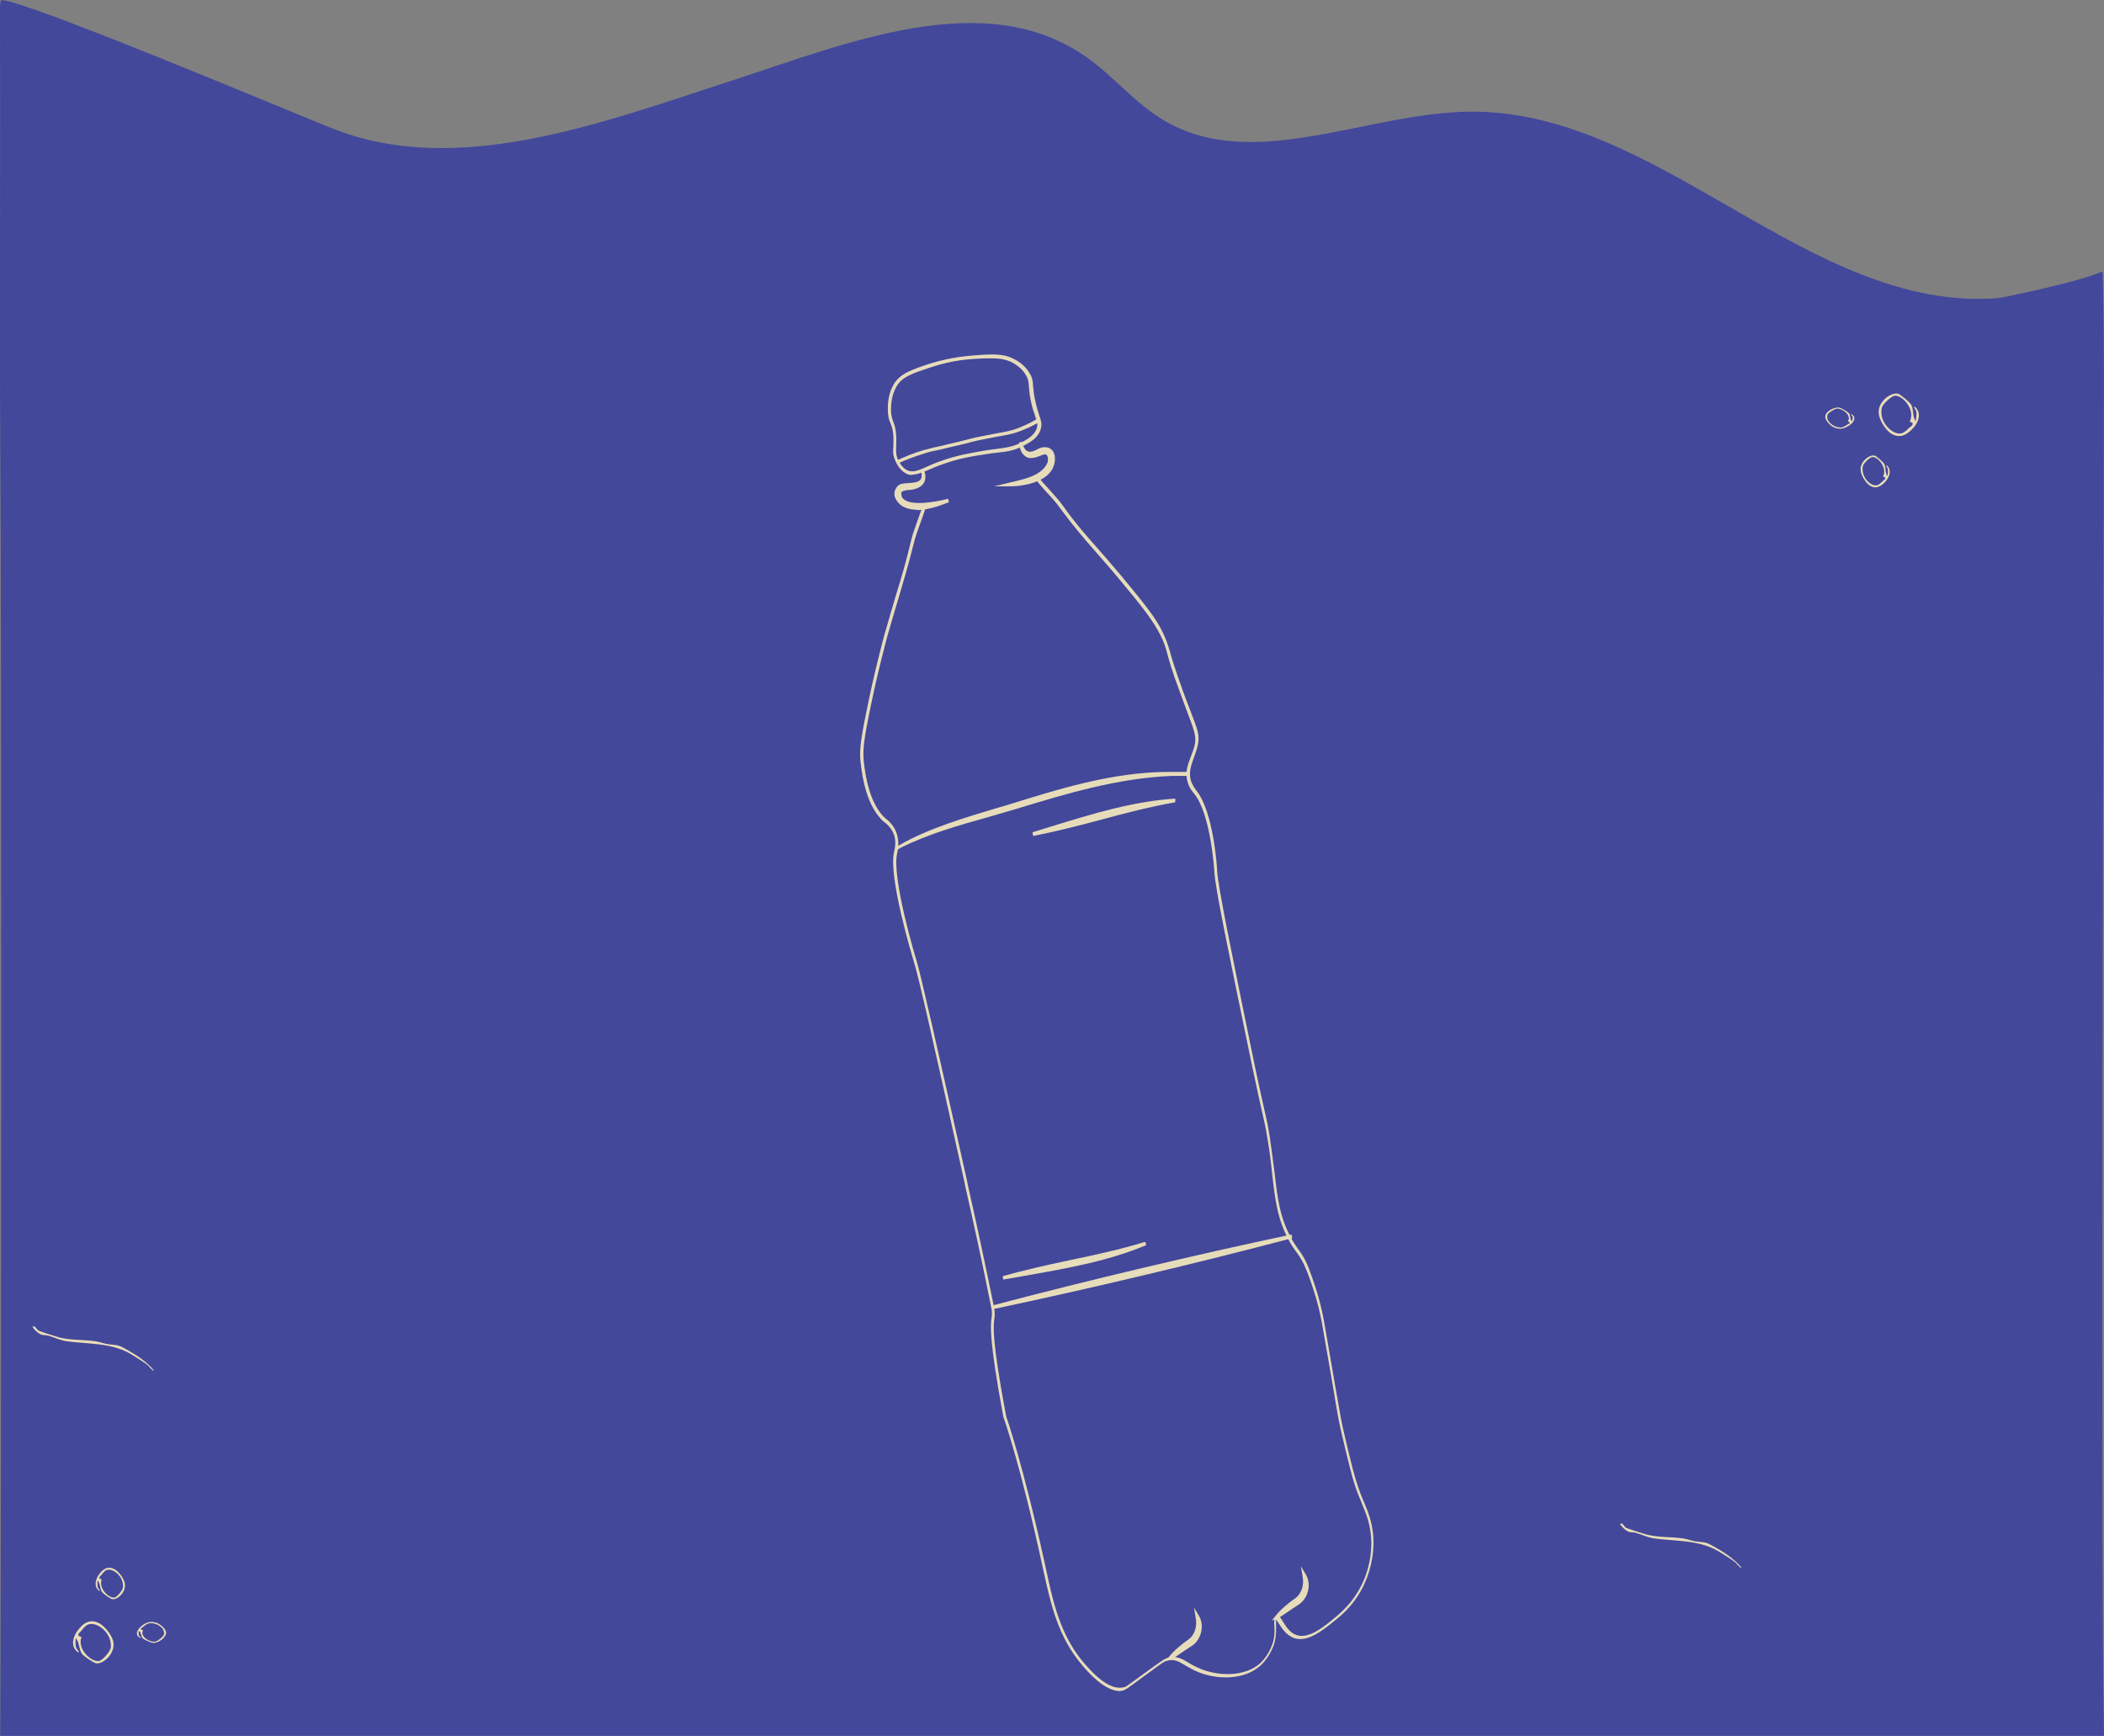 <?xml version="1.0" encoding="UTF-8"?>
<svg id="Layer_1" data-name="Layer 1" xmlns="http://www.w3.org/2000/svg" viewBox="0 0 575.32 474.73">
  <rect x="0" y="0" width="575.32" height="474.73" fill="#808080" stroke="none"/>
  <path d="M575.32,474.73c-1.04-53.27,0-318.63-.02-370.41,0-7.83-.11-29.57-.43-30.12-2.06,1-4.35,1.58-6.71,2.3-5.32,1.61-20.47,4.93-21.84,5.03-51.38,3.96-92.13-51.01-143.66-50.99-28.86,0-60.05,17.13-84.76,2.17-7.69-4.65-13.47-11.92-20.82-17.09-27.81-19.56-65.31-3.87-97.61,6.63-34.88,11.33-74.42,26.44-108.47,12.92C78.53,30.21,7.08.08.31,0,.11.58,0,1.25,0,2.03c.11,25.4-.11,97.73.07,118.66C.46,166.57.36,424.35.07,474.73h575.25Z" style="fill: #43489b;"/>
  <path d="M37.97,445.99c-.05.4-.13.82,0,1.23.12.37.51.36.53.74-1.61-.56-1.2-1.95-.18-2.93,1.3-1.25,2.71-1.86,4.52-1.22.96.34,2.55,1.61,2.57,2.67.03,1.45-2.19,2.86-3.56,2.82-.46-.02-2.39-.87-2.74-1.18-.61-.56-.42-1.68-1.13-2.11ZM38.52,445.63l.61.15c-1.04,1.77,1.95,3.48,3.38,3.14.6-.14,2.23-1.37,2.33-1.97.36-1.98-2.58-3.48-4.31-2.95-.7.21-1.34.95-1.96,1.32l-.06.31Z" style="fill: #eaddb7;"/>
  <path d="M26.66,432.19c-.03.6-.08,1.22.07,1.83.14.56.54.58.58,1.14-1.65-.93-1.33-3-.37-4.4,1.23-1.78,2.62-2.62,4.48-1.55.99.57,2.67,2.56,2.76,4.16.12,2.18-2.03,4.15-3.42,3.99-.47-.05-2.47-1.45-2.83-1.94-.65-.88-.52-2.54-1.27-3.23ZM27.19,431.69l.62.26c-.94,2.58,2.18,5.33,3.6,4.91.6-.18,2.16-1.91,2.23-2.8.24-2.95-2.82-5.36-4.53-4.68-.7.28-1.3,1.33-1.89,1.85l-.04.45Z" style="fill: #eaddb7;"/>
  <path d="M20.69,448.01c-.04.8-.12,1.63.09,2.45.19.74.74.77.79,1.51-2.27-1.23-1.82-3.99-.48-5.87,1.71-2.39,3.62-3.51,6.19-2.09,1.37.75,3.66,3.4,3.78,5.53.16,2.91-2.83,5.54-4.73,5.35-.65-.07-3.39-1.92-3.89-2.57-.9-1.17-.71-3.38-1.73-4.3ZM21.42,447.34l.86.35c-1.31,3.44,2.98,7.1,4.94,6.53.82-.24,2.99-2.56,3.09-3.74.34-3.93-3.86-7.14-6.21-6.22-.96.37-1.79,1.79-2.62,2.48l-.06.61Z" style="fill: #eaddb7;"/>
  <path d="M506.43,115.19c.1-.4.22-.8.14-1.22-.08-.38-.47-.42-.44-.79,1.53.73.97,2.08-.15,2.93-1.43,1.09-2.91,1.54-4.63.7-.92-.45-2.35-1.88-2.25-2.95.13-1.45,2.5-2.6,3.86-2.39.46.07,2.28,1.14,2.58,1.49.55.63.22,1.71.88,2.23ZM505.84,115.48l-.59-.22c1.23-1.64-1.54-3.68-3-3.5-.61.07-2.37,1.11-2.54,1.69-.58,1.93,2.17,3.75,3.94,3.42.72-.13,1.44-.79,2.1-1.09l.09-.3Z" style="fill: #eaddb7;"/>
  <path d="M516.1,130.19c.1-.59.22-1.2.13-1.83-.08-.57-.47-.63-.44-1.19,1.54,1.11.98,3.13-.13,4.41-1.42,1.63-2.9,2.3-4.63,1.03-.92-.68-2.36-2.85-2.27-4.44.13-2.18,2.49-3.89,3.85-3.58.46.11,2.29,1.72,2.59,2.25.55.95.23,2.58.9,3.36ZM515.51,130.62l-.59-.33c1.22-2.45-1.56-5.54-3.02-5.29-.61.11-2.36,1.65-2.53,2.52-.57,2.9,2.2,5.65,3.96,5.17.72-.2,1.44-1.18,2.09-1.63l.09-.45Z" style="fill: #eaddb7;"/>
  <path d="M523.82,115.14c.13-.79.3-1.61.19-2.44-.11-.76-.65-.85-.61-1.59,2.12,1.48,1.36,4.18-.19,5.88-1.97,2.18-4,3.07-6.38,1.38-1.27-.9-3.25-3.8-3.13-5.93.18-2.9,3.44-5.19,5.31-4.77.63.14,3.15,2.29,3.58,3,.76,1.27.32,3.44,1.23,4.47ZM523.02,115.72l-.81-.44c1.69-3.27-2.15-7.39-4.17-7.05-.84.14-3.26,2.2-3.5,3.37-.79,3.87,3.03,7.53,5.47,6.89,1-.26,1.99-1.57,2.89-2.17l.12-.6Z" style="fill: #eaddb7;"/>
  <path d="M475.86,428.49l-.22.2c.2-.03.4-.02.6.04-2.06-2.4-4.59-4.1-7.16-5.55-2.78-1.57-2.51-1.29-5.28-1.63-1.17-.14-2.37-.65-3.54-.82-3.15-.47-6.48-.24-9.66-.98-.75-.18-5.71-1.73-6.06-1.99-.45-.33-.91-1.53-1.56-.99.46.79,1.48,1.73,2.23,2.07.66.29,1.35.14,2.06.34,1.81.5,3.08,1.25,5.1,1.54,5.51.79,12.2.35,17.47,3.48,1.15.68,3.99,2.47,4.73,3.14.4.36.71.99,1.29,1.17Z" style="fill: #eaddb7;"/>
  <path d="M41.77,374.57l-.22.2c.2-.03.4-.02.6.04-2.06-2.4-4.59-4.1-7.16-5.55-2.78-1.57-2.51-1.29-5.28-1.63-1.17-.14-2.37-.65-3.54-.82-3.15-.47-6.48-.24-9.66-.98-.75-.18-5.71-1.73-6.06-1.99-.45-.33-.91-1.53-1.56-.99.46.79,1.48,1.73,2.23,2.07.66.29,1.35.14,2.06.34,1.81.5,3.08,1.25,5.1,1.54,5.51.79,12.2.35,17.47,3.48,1.15.68,3.99,2.47,4.73,3.14.4.36.71.99,1.29,1.17Z" style="fill: #eaddb7;"/>
  <path d="M249.48,129.9c-.66,0-1.32-.1-1.89-.5h0c-1.23-.7-2.27-2-2.93-3.8-.57-1.4-.47-2.3-.38-3.5,0-.8.09-1.7,0-2.9-.09-1.8-.47-2.7-.85-3.6s-.66-1.8-.66-3.5c0-1.3,0-4.3,1.61-7,1.8-3,4.92-4,10.03-5.7,5.96-1.8,10.12-2.1,14.57-2.4,3.78-.2,6.15,0,8.51,1.3.76.4,2.55,1.4,3.88,3.5.95,1.4,1.04,2.4,1.14,4,.09,1,.19,2.3.66,4.2.38,1.7.76,2.8,1.04,3.7.47,1.4.76,2.3.38,3.6-.66,2.4-2.84,3.6-4.35,4.4-2.65,1.5-4.73,1.8-7.66,2.1-.85.1-1.8.2-2.93.4-3.31.5-7.47,1.1-12.3,2.9-1.23.4-2.27.9-3.22,1.3-1.89.8-3.41,1.4-4.73,1.4l.09.1ZM271.43,98h-2.36c-4.45.2-8.61.5-14.38,2.4-5.49,1.8-8.04,2.7-9.55,5.3-1.42,2.4-1.51,5.2-1.51,6.4,0,1.5.28,2.2.57,3.1.38.9.76,2,.85,3.9.09,1.3,0,2.3,0,3.1,0,1.1-.09,1.9.28,3,.66,1.6,1.51,2.7,2.55,3.3h0c1.61.9,3.22.2,5.86-1,.95-.4,1.99-.9,3.22-1.3,4.82-1.8,9.08-2.4,12.39-3,1.14-.2,2.08-.3,2.93-.4,2.93-.4,4.82-.6,7.38-2,1.51-.8,3.31-1.9,3.88-3.8.28-1,0-1.6-.38-2.9-.28-.9-.76-2.1-1.14-3.8-.47-2-.57-3.3-.66-4.4-.09-1.5-.19-2.3-.95-3.5-1.14-1.9-2.84-2.8-3.5-3.2-1.7-.9-3.41-1.2-5.68-1.2h.19Z" style="fill: #e7dcba;"/>
  <path d="M245.42,126.9l-.38-.9c2.36-1.1,4.82-2.1,7.19-2.8,1.51-.4,2.46-.7,4.45-1.1.76-.2,1.7-.4,2.93-.7,2.65-.6,3.69-.9,4.54-1.1.76-.2,1.42-.4,2.84-.7,2.36-.5,4.16-.8,5.58-1.1,2.93-.5,4.54-.8,7-1.9,1.7-.7,3.12-1.5,3.97-2l.47.9c-.85.5-2.27,1.3-4.07,2-2.55,1.1-4.26,1.4-7.19,1.9-1.42.3-3.22.6-5.58,1.1-1.42.3-1.99.5-2.74.7-.85.2-1.89.5-4.64,1.1-1.23.3-2.18.5-2.93.7-1.99.4-2.93.6-4.35,1.1-2.36.7-4.73,1.6-7.09,2.7v.1Z" style="fill: #e7dcba;"/>
  <g>
    <path d="M279.19,121.5c.76,2.6,2.27,3.3,4.54,2,1.8-1.1,3.97-1,4.35,1.6.38,5.8-7.38,7.3-11.54,7.4,3.5-.8,8.89-1.9,10.41-5.8.38-1.3,0-3.2-1.51-2.9-.95.2-1.99.8-3.03,1-1.99.4-3.12-1.4-3.22-3.3h0Z" style="fill: #fbf5ec;"/>
    <path d="M271.81,133l5.01-1.2c3.5-.8,8.32-1.9,9.65-5.4.19-.7.09-1.5-.19-1.9-.19-.2-.47-.3-.76-.2-.38,0-.85.3-1.23.4-.57.2-1.14.5-1.8.5-.85.2-1.7,0-2.36-.6-.85-.7-1.32-1.9-1.42-3.2v-.4l.76-.2v.5c.47,1.1.95,1.9,1.51,2.1.66.3,1.42.1,2.46-.4,1.23-.8,2.65-.9,3.59-.4.57.3,1.23.9,1.42,2.4.09,1.7-.38,3.1-1.42,4.3-2.93,3.4-9.36,3.7-10.59,3.7,0,0-4.64,0-4.64,0ZM287.32,127.1c-.38.9-.95,1.7-1.7,2.3.28-.2.57-.5.76-.7.38-.5.76-1,.95-1.6ZM286.85,123.8l.09.1c.28.4.47.9.57,1.4v-.1c0-.6-.28-1.1-.66-1.4Z" style="fill: #e7dcba;"/>
  </g>
  <g>
    <path d="M252.42,128.8c1.04,3.1-1.32,4.3-3.78,4.4-1.04.1-2.18.3-2.46,1.1-.66,5.4,10.41,3.2,13.34,2.3-3.69,1.7-11.73,4.2-14.09-.7-.66-1.4.19-3,1.51-3.3,2.65-.5,6.15.3,5.58-3.9h0l-.09.1Z" style="fill: #fbf5ec;"/>
    <path d="M250.71,139.4c-2.46,0-4.73-.8-5.86-3.1-.38-.8-.38-1.7,0-2.5s1.04-1.4,1.89-1.5c.57-.1,1.23-.2,1.8-.2,1.32-.1,2.55-.2,3.12-.9.38-.4.47-1.1.28-2.1l-.19-.5,1.04-.2v.5h0c.47,1.5.19,2.6-.19,3.2-.66,1.1-2.18,1.8-4.07,1.9-.57,0-1.8.2-2.08.7,0,.8.09,1.4.66,1.8,2.18,2,9.18.7,12.11-.1l.28.9c-.76.3-5.01,2.2-8.89,2.2l.09-.1ZM248.63,138.1c.38.1.85.2,1.32.2-.47,0-.95-.1-1.32-.2ZM245.6,134.4c-.19.5-.09.9,0,1.4,0,0,0,.1.09.2-.19-.5-.28-1-.19-1.6h.09Z" style="fill: #e7dcba;"/>
  </g>
  <path d="M306.43,462.5c-4.45,0-8.89-5.2-10.5-7.1-6.72-7.9-8.61-16.8-10.69-26.2-6.05-28.2-10.78-41.5-10.88-41.7-3.97-21.4-3.5-25-3.22-27.1.09-.8.19-1.4-.09-2.8-2.65-13.4-4.82-23-7.09-33.1l-.28-1.4c-8.32-37.4-12.49-56.1-13.91-60.5-.28-.9-6.91-22.8-5.3-29.6.47-1.9.47-3.5-.09-4.9-.66-1.7-1.8-2.7-2.46-3.2h-.09c-4.92-4.3-6.05-12.6-6.43-15.8-.47-3.3-.19-5.9,1.23-13.1,2.46-12.5,5.11-22,5.2-22.4,1.23-4.4,2.27-7.7,3.12-10.7,1.42-4.6,2.65-8.6,4.26-15.4.38-1.6,1.23-3.8,1.89-5.7.47-1.4,1.04-2.8,1.14-3.4l.95.2c-.19.7-.66,2-1.23,3.6-.66,1.9-1.51,4.1-1.89,5.6-1.7,6.8-2.93,10.8-4.26,15.4-.85,2.9-1.89,6.2-3.12,10.6-.09.4-2.74,9.8-5.2,22.3-1.42,7.1-1.61,9.6-1.23,12.8.38,3.1,1.51,11.2,6.05,15.1h.09c.66.6,2.08,1.8,2.74,3.8.57,1.6.66,3.5.19,5.5-1.61,6.6,5.11,28.9,5.2,29.1,1.32,4.4,5.58,23.2,13.91,60.6l.28,1.4c2.27,10.1,4.35,19.7,7.09,33.1.28,1.6.19,2.3.09,3.1-.28,1.9-.76,5.5,3.22,26.7,0,0,4.73,13.4,10.88,41.7,1.99,9.3,3.88,18.1,10.41,25.8,4.45,5.2,8.04,7.4,10.97,6.6.57-.1.85-.4,5.01-3.4l1.8-1.3c3.97-2.9,4.45-3.2,5.49-3.4,2.18-.5,3.59.4,5.3,1.4.95.6,2.08,1.2,3.59,1.8,4.82,1.9,11.92,2.1,16.08-1.7,2.65-2.5,3.5-5.9,3.5-5.9.47-1.7.38-3.3.28-4.5,0-1.2,0-2.1.57-2.4.76-.3,1.23.5,1.89,1.6.76,1.2,1.8,2.9,3.5,3.5,3.31,1.3,7.47-2.1,10.5-4.6,1.8-1.5,5.96-4.9,8.42-11.3,1.23-3.4,1.89-7.2,1.61-10.7-.28-3.8-1.23-6.2-2.55-9.4-.28-.7-.57-1.5-.95-2.3-1.61-4.1-2.65-8.7-4.82-17.9-.47-2.2-.66-2.9-1.99-11-.66-3.7-1.51-8.9-2.84-16.4-.95-5.7-2.27-10.3-4.35-15.7-1.04-2.7-1.89-4-2.93-5.4-.57-.8-1.23-1.7-1.89-2.9-3.31-6.1-3.88-11-4.73-18.4-.28-2.8-.66-6.1-1.32-9.9-.47-2.9-.66-3.7-1.14-5.8s-1.32-5.7-3.12-14.3c-6.62-32-9.93-48-10.22-52.5,0-.2-.95-16.1-5.58-21.6-.38-.5-1.23-1.4-1.7-3-.85-2.7,0-4.9.85-7.1.38-1,.76-2,1.04-3.1.47-2.4,0-3.7-1.89-8.7-.57-1.6-1.32-3.5-2.18-5.9-2.27-6.1-3.03-8.9-3.5-10.7-.47-1.7-.76-2.7-1.8-4.8-1.99-4-5.01-7.8-11.16-15.2-2.65-3.2-4.82-5.6-6.72-7.8-3.22-3.7-5.77-6.6-9.46-11.6-.95-1.4-2.46-3.1-3.88-4.6-1.23-1.4-2.36-2.6-2.84-3.4l.76-.6c.47.7,1.51,1.9,2.74,3.2,1.32,1.5,2.93,3.2,3.88,4.6,3.59,5,6.15,7.9,9.36,11.5,1.89,2.1,3.97,4.6,6.72,7.8,6.15,7.5,9.27,11.2,11.26,15.4,1.04,2.2,1.32,3.2,1.89,5,.47,1.8,1.32,4.6,3.5,10.7.85,2.4,1.61,4.3,2.18,5.8,1.99,5.1,2.55,6.6,1.99,9.3-.28,1.2-.66,2.2-1.04,3.3-.76,2.1-1.51,4.1-.85,6.4.47,1.3,1.14,2.2,1.42,2.6,4.82,5.8,5.77,21.5,5.77,22.2.28,4.4,3.78,21.5,10.12,52.4,1.8,8.6,2.65,12.1,3.12,14.3.47,2.1.66,2.9,1.14,5.9.57,3.8.95,7.1,1.32,9.9.85,7.3,1.42,12.1,4.64,18,.66,1.2,1.23,2,1.8,2.8,1.04,1.4,1.99,2.8,3.03,5.6,2.08,5.5,3.41,10.1,4.35,15.9,1.32,7.5,2.18,12.7,2.84,16.4,1.42,8.1,1.51,8.7,1.99,10.9,2.08,9.1,3.22,13.7,4.73,17.8.28.8.66,1.6.95,2.3,1.32,3.2,2.36,5.8,2.65,9.7.19,2.6,0,6.6-1.7,11.2-2.46,6.6-6.81,10.2-8.7,11.7-3.22,2.6-7.66,6.3-11.45,4.8-1.99-.8-3.12-2.6-3.97-3.9-.28-.4-.57-.9-.76-1.1v1.3c0,1.2.09,2.9-.38,4.8,0,.2-.95,3.7-3.78,6.4-4.45,4.1-11.82,4-17.03,1.9-1.51-.6-2.65-1.3-3.69-1.9-1.7-1-2.84-1.7-4.73-1.3-.85.2-1.23.4-5.11,3.3l-1.8,1.3c-4.45,3.3-4.64,3.4-5.3,3.6-.47.1-.95.2-1.32.2h.66Z" style="fill: #e7dcba;"/>
  <g>
    <path d="M245.7,231.8c8.7-5.1,19.49-8.1,29.04-10.9,14.76-4.6,29.8-9.3,45.4-9.2,1.7,0,3.41,0,5.11.1-1.7,0-3.41,0-5.11.1-15.51.6-30.36,5.4-45.12,9.8-9.93,2.9-19.96,5.3-29.32,10h0v.1Z" style="fill: #fbf5ec;"/>
    <path d="M244.37,233.2l1.14-1.8h.09v-.1c8.23-4.8,18.35-7.7,27.24-10.4l1.8-.5c14.47-4.5,29.42-9.3,45.03-9.3s.28,0,.47,0h5.2v1.1h-5.11c-14.47.6-28.57,4.8-42.28,9l-2.74.8c-1.61.5-3.22.9-4.82,1.4-8.13,2.3-16.46,4.6-24.22,8.5h0l-1.61,1-.19.3ZM288.36,217.3c-1.04.3-2.18.6-3.22.9,1.04-.3,2.08-.6,3.22-.9Z" style="fill: #e7dcba;"/>
  </g>
  <g>
    <path d="M271.52,357.6c26.11-6.9,55.24-13.8,81.63-19.4-26.2,6.9-55.24,13.8-81.63,19.4h0Z" style="fill: #fbf5ec;"/>
    <path d="M271.62,358l-.19-1c26.2-6.9,55.24-13.8,81.73-19.4l.19,1c-26.2,6.9-55.24,13.8-81.73,19.4ZM318.16,346.4c-3.88.9-7.85,1.8-11.73,2.8,3.88-.9,7.85-1.8,11.73-2.8Z" style="fill: #e7dcba;"/>
  </g>
  <g>
    <path d="M319.86,453.6c1.51-1.9,3.5-3.6,5.49-4.9,1.89-1.4,2.55-4,2.18-6.4,1.32,2.3.47,5.7-1.51,7.2-2.08,1.4-3.88,2.8-6.05,4.1h-.09Z" style="fill: #fbf5ec;"/>
    <path d="M318.63,454.4l.85-1.1c1.42-1.8,3.41-3.5,5.58-5,1.61-1.2,2.36-3.6,1.89-5.9l-.47-2.8,1.42,2.4c1.42,2.5.66,6.1-1.7,7.9-.76.5-1.51,1-2.27,1.5-1.32.9-2.46,1.7-3.88,2.6h-.19l-1.32.3.09.1ZM326.67,448c-.28.4-.66.8-1.04,1.1-.28.2-.57.4-.95.6.28-.2.66-.4.95-.7.38-.3.76-.7,1.04-1.1v.1Z" style="fill: #e7dcba;"/>
  </g>
  <g>
    <path d="M348.99,442.3c1.51-1.9,3.5-3.6,5.49-4.9,1.89-1.4,2.55-4,2.18-6.4,1.32,2.3.47,5.7-1.51,7.2-2.08,1.4-3.88,2.8-6.05,4.1h-.09Z" style="fill: #fbf5ec;"/>
    <path d="M347.67,443.3l1.04-1.3c1.42-1.8,3.41-3.5,5.58-5,1.61-1.2,2.36-3.6,1.89-5.9l-.47-2.8,1.42,2.4c1.42,2.5.66,6.1-1.7,7.9-.76.5-1.51,1-2.27,1.5-1.32.9-2.46,1.7-3.88,2.6h-.09l-1.51.5v.1ZM355.81,436.7c-.28.4-.66.8-1.04,1.1-.28.2-.57.4-.85.6.28-.2.66-.4.95-.6.38-.3.76-.7,1.04-1.1h-.09Z" style="fill: #e7dcba;"/>
  </g>
  <g>
    <path d="M274.27,349.5c12.86-3.7,26.11-5.4,38.97-9.3-12.2,5.2-26.01,7.1-38.97,9.3h0Z" style="fill: #fbf5ec;"/>
    <path d="M274.36,350l-.19-1c6.05-1.7,12.39-3.1,18.45-4.4,6.81-1.4,13.72-2.9,20.53-5l.28.9c-10.59,4.5-22.42,6.5-33.77,8.5-1.8.3-3.5.6-5.2.9l-.09.1ZM298.39,344.5c-1.89.4-3.78.8-5.58,1.2-1.14.2-2.18.5-3.31.7,2.93-.6,5.96-1.2,8.89-1.9Z" style="fill: #e7dcba;"/>
  </g>
  <g>
    <path d="M282.4,228.1c12.58-3.8,25.82-8.4,38.97-9.2-13.15,2.3-25.82,6.7-38.97,9.2h0Z" style="fill: #fbf5ec;"/>
    <path d="M282.5,228.6l-.19-1c1.7-.5,3.5-1.1,5.2-1.6,11.07-3.4,22.42-6.9,33.86-7.6v1c-6.81,1.2-13.81,3-20.43,4.8-5.96,1.6-12.2,3.2-18.35,4.4h-.09ZM305.86,221.9c-2.74.6-5.49,1.4-8.13,2.1.95-.3,1.89-.5,2.93-.8,1.7-.5,3.5-.9,5.2-1.4v.1Z" style="fill: #e7dcba;"/>
  </g>
</svg>